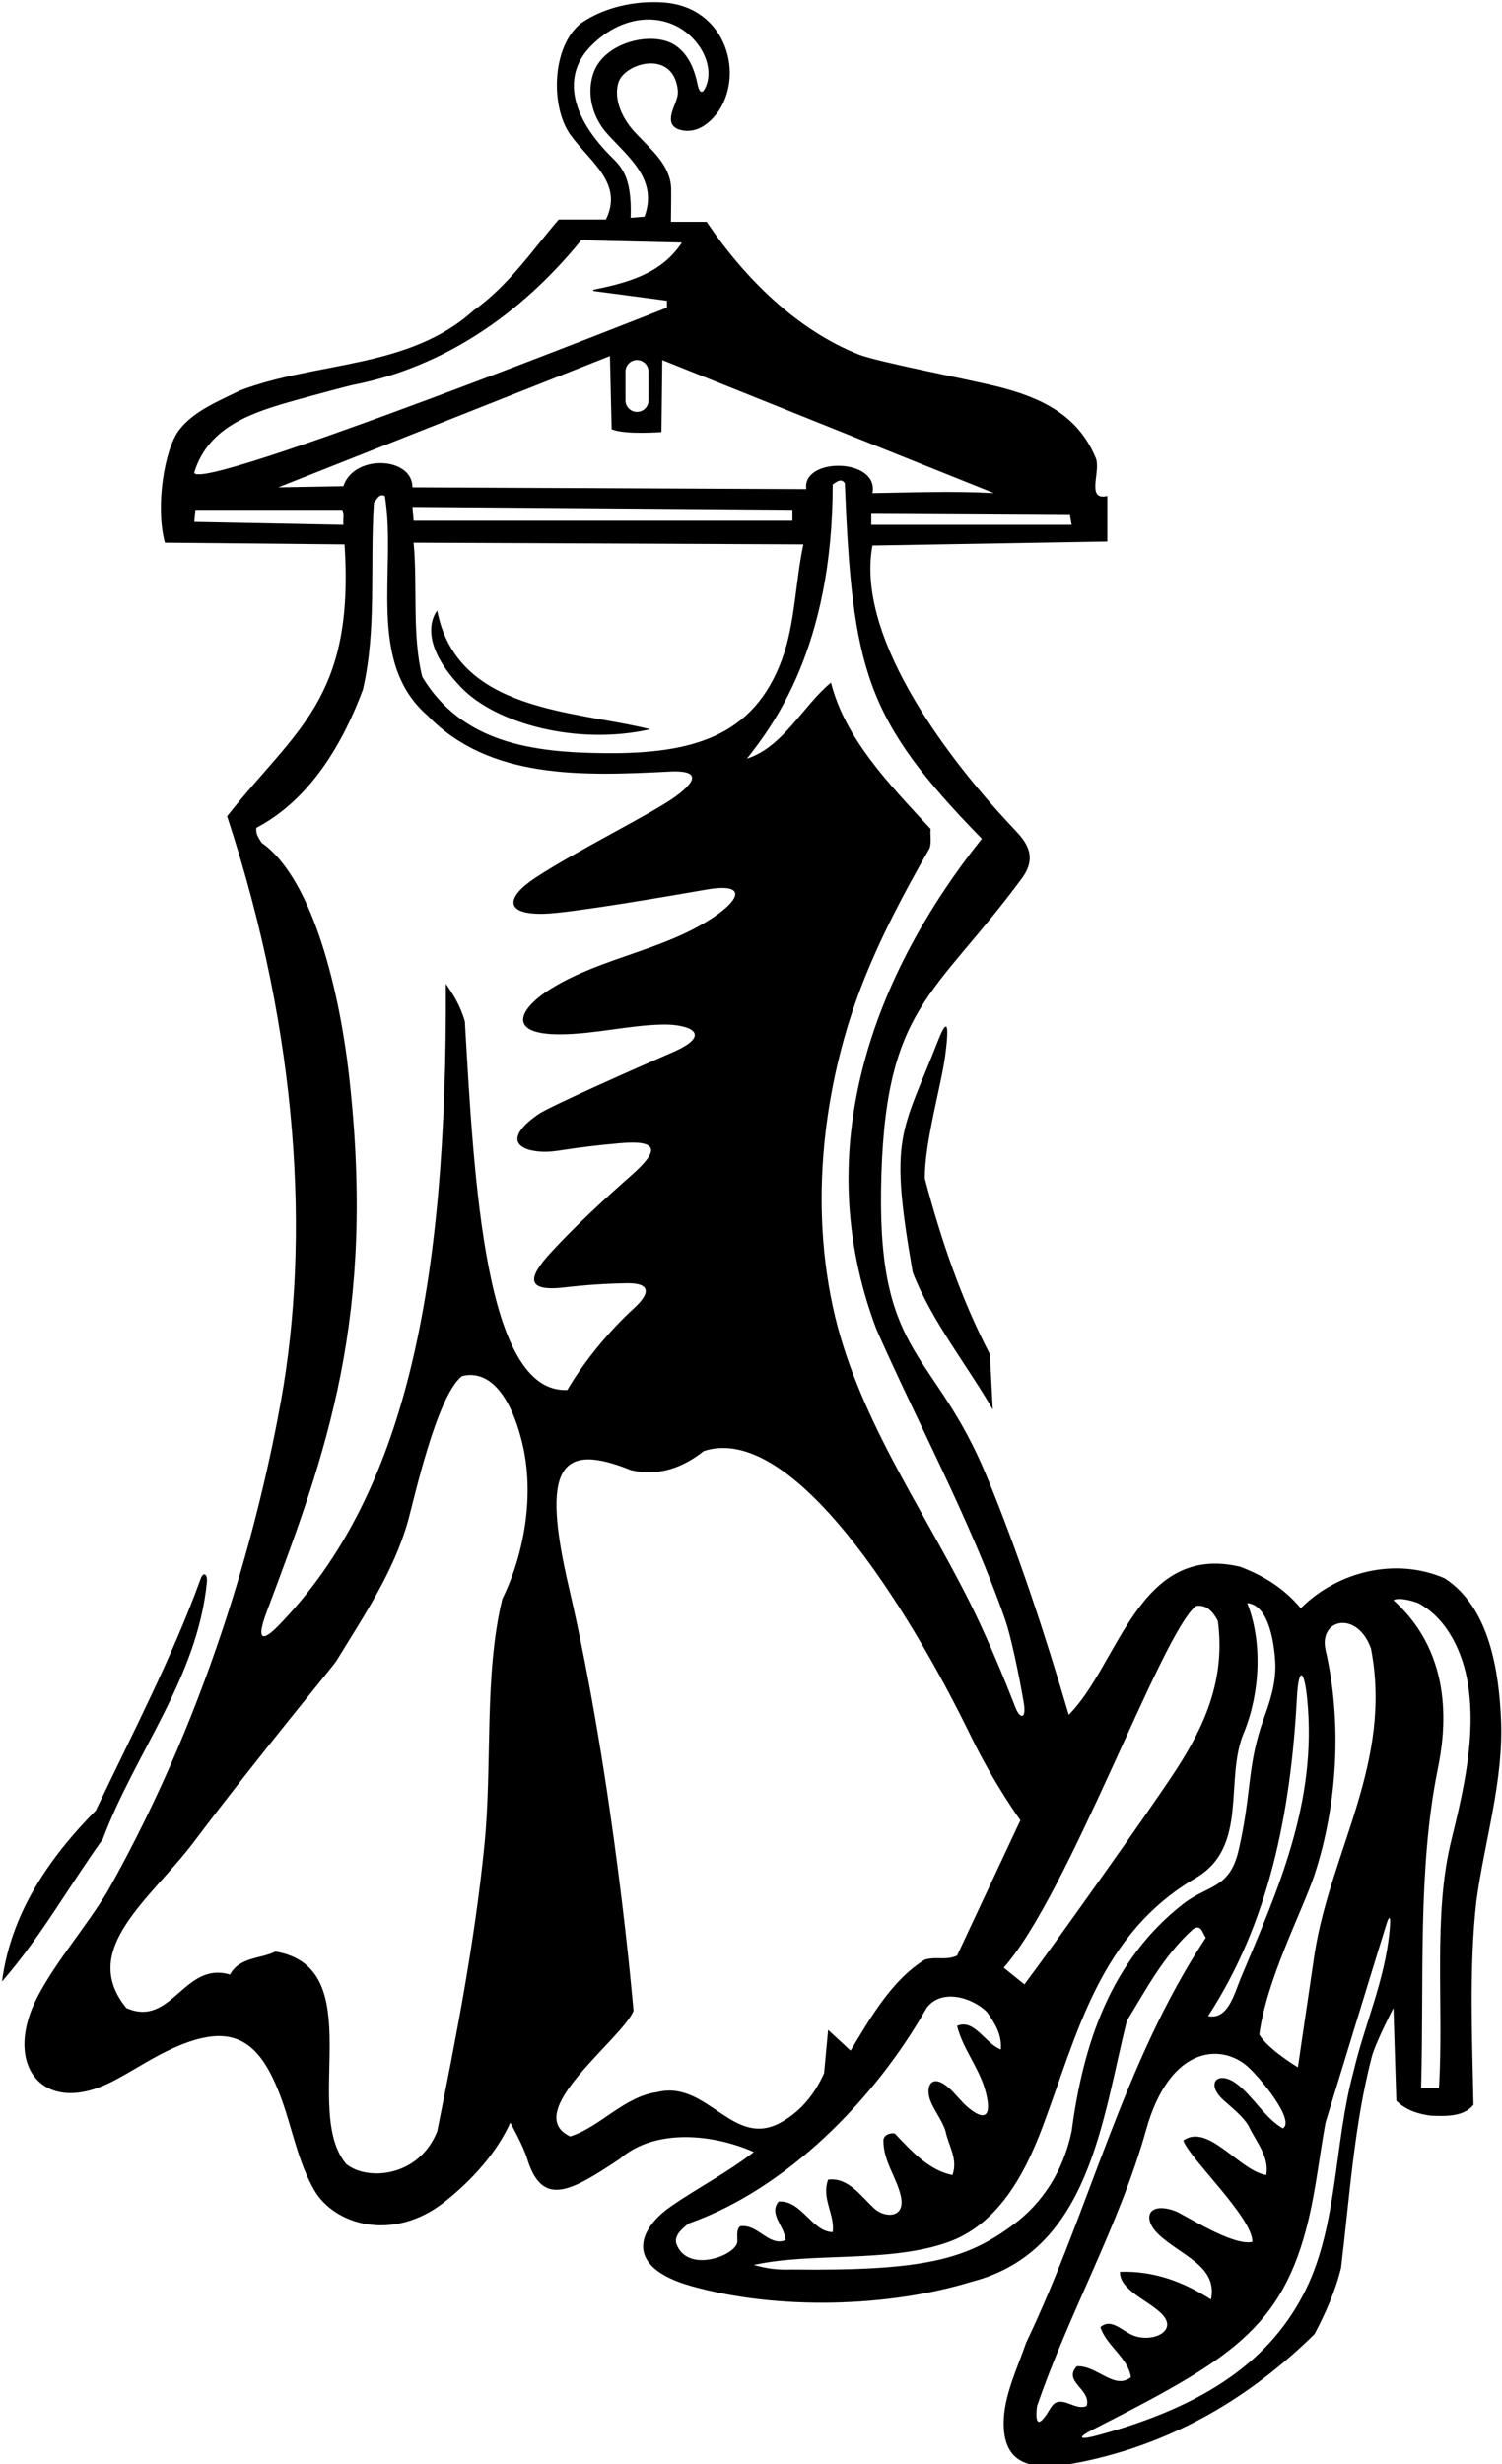 <?xml version="1.0" encoding="UTF-8"?>
<svg xmlns="http://www.w3.org/2000/svg" xmlns:xlink="http://www.w3.org/1999/xlink" width="347pt" height="569pt" viewBox="0 0 347 569" version="1.1">
<g id="surface1">
<path style=" stroke:none;fill-rule:nonzero;fill:rgb(0%,0%,0%);fill-opacity:1;" d="M 346.762 396.746 C 346.273 386.395 344.305 371.258 333.758 364.438 C 322.453 359.516 309.02 362.84 300.508 371.352 C 296.52 366.562 291.73 363.77 286.543 361.773 C 263.004 356.188 258.48 384.387 246.91 395.957 C 241.391 377.234 235.328 358.73 227.941 340.836 C 216.066 312.047 203.031 313.613 203.547 274.996 C 204.117 232.203 215.719 230.441 236.094 202.797 C 239.93 197.59 236.789 194.078 234.32 191.473 C 216.742 172.895 197.812 146.012 201.559 125.965 L 255.82 125.035 L 255.82 114.527 C 250.633 115.727 254.625 108.41 253.027 105.484 C 248.883 95.676 240.285 91.797 230.887 89.371 C 224.609 87.754 202.812 83.602 198.469 81.887 C 184.164 76.242 172.027 64.277 163.254 51.219 L 155.008 51.219 C 155.008 51.219 155.094 44.336 155.051 43.402 C 154.805 38.074 150.48 34.613 146.781 30.648 C 142.98 26.57 141.895 22.176 142.879 19.039 C 144.289 14.547 155.512 11.262 156.59 20.781 C 156.855 23.105 154.898 25.219 155.008 27.68 C 155.141 29.539 156.867 30.074 158.465 30.207 C 161.391 30.34 163.652 28.609 165.516 26.348 C 172.207 17.598 167.938 1.613 153.316 0.574 C 146.613 0.098 139.547 1.703 134.258 5.336 C 127.402 10.746 127.145 24.719 131.797 31.152 C 136.312 37.395 144.113 42.328 139.977 50.688 L 129.07 50.688 C 123.086 57.605 117.633 65.852 109.387 71.703 C 94.359 85.27 73.078 83.406 55.391 90.188 C 50.684 92.543 44.715 94.895 41.363 99.312 C 37.961 103.797 35.848 117.039 38.098 125.301 L 79.598 125.699 C 81.965 161.496 68.184 168.508 52.465 188.477 C 69.219 239.324 71.512 286.547 64.969 323.137 C 60.352 348.965 49.473 393.066 24.801 436.789 C 19.871 444.961 13.316 452.371 8.859 460.691 C 0.34 476.598 9.738 488.82 25.75 480.719 C 30 478.57 34.156 475.758 38.449 473.66 C 53.254 466.438 59.914 470.344 65.141 484.977 C 67.598 491.859 68.91 499.207 72.488 505.523 C 77.234 513.91 90.922 517.711 102.695 508.43 C 109.027 503.434 114.734 497.102 117.898 490.121 C 117.898 490.121 120.871 495.473 121.758 498.371 C 125.234 509.762 131.719 506.133 143.172 498.5 C 151.414 491.316 164.848 492.781 174.16 496.902 C 167.988 501.703 161.23 505.125 154.898 509.535 C 147.375 514.773 143.969 523.434 159.746 527.867 C 179.816 533.508 205.41 532.73 224.566 526.828 C 251.832 519.781 254.625 489.191 260.344 466.578 C 264.863 459.266 268.723 451.684 275.637 445.434 C 277.5 444.234 277.766 446.23 278.562 447.43 C 259.414 476.422 251.832 510.07 237.066 540.926 C 235.145 546.598 231.84 553.219 231.867 559.609 C 231.922 570.473 240.16 570.707 252.094 567.984 C 271.473 563.562 288.609 553.781 303.699 538.934 C 306.227 534.145 308.488 529.09 309.82 523.637 C 311.793 507.285 312.863 490.48 316.914 474.941 C 317.773 471.648 321.922 463.652 321.922 463.652 L 322.59 485.066 C 324.715 487.195 327.508 488.125 330.566 488.523 C 334.156 488.656 338.148 488.789 340.41 485.996 C 340.145 471.766 339.344 454.078 341.074 439.047 C 342.938 425.082 347.445 411.219 346.762 396.746 Z M 306.227 380.93 C 304.684 373.723 313.57 371.805 316.734 380.66 C 321.789 406.863 307.426 427.344 303.699 451.152 L 299.844 477.352 C 299.844 477.352 292.797 473.098 290.934 469.773 C 292.555 457.121 300.988 441.027 303.645 433 C 309.008 416.816 310.09 397.613 306.227 380.93 Z M 299.617 392.039 C 300.004 384.82 301.285 385.277 301.984 392.211 C 304.395 416.219 295.137 436.574 286.656 456.738 C 285.18 460.25 283.723 466.48 279.098 465.516 C 293.121 443.977 298.188 418.781 299.617 392.039 Z M 276.305 370.82 C 278.828 370.422 280.293 372.281 281.355 374.277 C 283.145 387.711 278.328 398.375 271.902 408.363 C 266.363 416.969 242.789 450.09 236.668 458.199 L 231.883 454.344 C 247.043 437.188 268.191 377.336 276.305 370.82 Z M 226.828 193.664 C 202.172 224.605 186.535 264.863 202.488 306.98 C 212.367 329.316 224.156 350.965 232.254 374.09 C 233.406 377.383 235.328 386.105 236.527 393.266 C 237.164 397.09 235.598 396.867 234.625 394.352 C 229.488 381.055 225.066 372.027 224.066 370.035 C 212.789 347.539 197.836 326.688 192.434 301.84 C 186.562 274.828 191.371 247.48 199.039 227.656 C 203.289 216.668 208.812 206.23 214.723 195.926 C 215.258 194.594 214.855 192.863 214.988 191.402 C 205.281 180.895 195.305 170.652 191.98 157.621 C 185.598 162.809 180.941 172.516 172.562 175.176 C 178.414 167.73 192.379 149.641 192.379 111.867 C 193.176 111.336 194.375 110.273 195.172 111.602 C 196.922 154.605 199.852 166.086 226.828 193.664 Z M 185.598 125.699 C 183.727 134.469 183.703 143.957 180.656 152.27 C 174.102 170.121 159.871 174.078 139.848 173.914 C 123.266 173.777 106.781 171.637 97.551 156.289 C 95.156 146.715 96.488 135.543 95.555 125.301 Z M 95.289 117.055 L 183.07 117.719 L 183.07 120.246 L 95.555 120.246 Z M 247.176 118.918 L 247.574 121.18 L 201.289 121.18 L 201.289 118.652 Z M 140.816 35.785 C 131.07 25.828 130.539 16.906 136.258 10.898 C 144.488 2.25 155.719 2.664 161.355 10.398 C 163.578 13.449 164.309 17.137 163.066 20.012 C 162.473 21.395 161.68 22.059 161.113 19.301 C 160.152 14.656 158.227 11.93 155.949 10.438 C 150.781 7.047 139.637 9.66 137.109 16.836 C 135.551 21.27 136.59 26.816 140.332 30.938 C 145.344 36.453 152.043 41.492 148.891 50.023 L 145.695 50.289 C 146.078 40.242 143.203 38.223 140.816 35.785 Z M 68.223 92.43 C 71.516 91.504 80.367 89.109 81.668 88.855 C 102.238 84.824 120.25 72.738 134.258 55.477 L 157.535 56.008 C 152.746 63.324 144.766 65.316 137.051 66.914 L 137.051 67.18 L 154.074 69.441 L 154.074 71.035 C 154.074 71.035 44.75 114.395 44.883 109.074 C 48.176 98.402 58.348 95.211 68.223 92.43 Z M 149.82 85.801 L 149.82 92.449 C 149.82 93.918 148.629 95.109 147.16 95.109 C 145.691 95.109 144.5 93.918 144.5 92.449 L 144.5 85.801 C 144.5 84.332 145.691 83.141 147.16 83.141 C 148.629 83.141 149.82 84.332 149.82 85.801 Z M 79.328 121.18 L 44.883 120.512 L 45.148 117.719 C 56.453 117.719 68.156 117.719 79.062 117.719 C 79.598 118.652 79.195 119.98 79.328 121.18 Z M 79.328 112.266 L 64.301 112.531 L 140.91 82.211 L 141.309 99.102 C 144.234 100.43 152.812 99.766 152.812 99.766 L 153.012 83.141 L 229.621 113.863 C 219.91 113.332 210.336 113.73 201.559 113.863 C 203.109 105.699 185.273 105.516 186.262 112.934 L 95.289 112.531 C 95.289 105.418 81.746 104.82 79.328 112.266 Z M 116.039 369.223 C 111.781 386.914 113.777 407.262 111.914 426.016 C 109.652 448.625 105.398 470.305 101.008 492.117 C 96.871 502.594 85.02 503.715 79.996 499.695 C 69.551 487.281 85.652 454.348 63.637 450.617 C 60.176 452.348 55.391 451.816 53.129 455.938 C 42.488 452.746 39.695 468.309 29.188 463.652 C 18.102 450.047 34.738 438.672 44.906 425.152 C 59.879 405.25 77.023 384.641 77.699 383.539 C 84.066 373.117 90.945 362.926 94.246 351.262 C 95.605 346.453 100.875 322.273 106.727 317.754 C 112.109 316.348 117.523 320.562 120.605 333.008 C 123.566 344.969 121.148 358.812 116.039 369.223 Z M 107.395 235.824 C 106.262 232.102 104.867 229.84 103.004 227.18 C 103.328 298.016 93.453 345.273 64.492 375.203 C 62.066 377.715 58.395 380.727 61.695 371.953 C 75.379 335.562 87.004 304.234 80.605 248.066 C 78.598 230.422 72.695 203.195 60.445 194.594 C 59.777 193.531 58.98 192.465 59.246 191.137 C 71.883 184.484 79.328 171.32 83.852 159.215 C 87.043 145.383 85.449 130.887 86.379 116.125 C 87.043 115.324 87.578 113.863 88.906 114.527 C 91.699 131.551 84.516 152.832 98.746 165.199 C 113.039 179.996 134.543 179.188 154.785 178.156 C 160.367 177.871 162.156 179.43 156.125 183.871 C 150.832 187.766 133.082 196.461 123.52 202.793 C 116.902 207.176 116.367 211.297 125.883 210.984 C 132.027 210.785 154.449 206.941 163.051 205.434 C 172.379 203.801 171.309 207.473 164.691 211.883 C 153.293 219.473 139.215 221.012 127.535 228.137 C 119.805 232.852 116.785 238.918 129.539 238.824 C 137.555 238.766 145.234 236.711 153.141 236.57 C 159.363 236.461 164.934 238.84 155.383 242.973 C 147.609 246.34 126.816 255.543 124.285 257.328 C 114.121 264.492 122.469 266.715 128.875 265.707 C 133.57 264.969 138.312 264.398 143.137 263.973 C 152.375 263.152 152.203 265.762 146.027 271.227 C 139.781 276.758 133.027 282.93 127.188 289.297 C 122.316 294.609 120.906 298.387 130.496 297.258 C 135.285 296.695 140.125 296.375 144.832 296.301 C 149.805 296.219 150.684 298.195 146.555 301.992 C 140.5 307.562 135.016 314.254 131.066 320.945 C 112.008 321.91 109.52 272.586 107.395 235.824 Z M 151.816 483.07 C 144.102 484.137 138.781 491.051 131.73 493.312 C 120.156 487.859 143.574 470.969 146.363 464.316 C 146.363 464.316 141.957 411.707 131.43 366.535 C 125.027 339.078 129.133 332.734 145.695 339.434 C 152.215 341.027 157.934 338.766 162.59 335.043 C 183.098 328.355 209.738 370.953 224.281 400.859 C 229.781 412.164 235.738 420.297 235.738 420.297 L 221.105 451.551 C 218.582 452.746 216.32 451.684 213.66 452.48 C 205.945 457.27 201.023 466.047 196.504 473.496 L 191.316 468.707 L 190.387 478.684 C 188.391 483.203 185.332 487.195 180.809 489.855 C 169.371 496.637 163.652 480.145 151.816 483.07 Z M 170.969 514.059 C 170.102 514.793 170.367 516.289 170.352 517.535 C 170.309 520.742 158.633 525.199 156.203 517.918 C 155.805 515.922 157.934 514.328 159.129 513.395 C 181.738 505.414 202.09 484.801 214.059 463.652 C 217.52 458.996 224.699 461.258 228.023 464.586 C 229.887 467.242 231.48 469.773 231.215 473.23 C 227.625 471.898 225.098 466.047 221.105 467.777 C 222.367 472.91 226.027 477.27 227.508 482.293 C 229.07 487.574 228.359 490.473 223.738 486.703 C 222.086 485.352 220.742 483.402 219.098 482.004 C 214.973 478.496 213.758 482.051 214.945 485.078 C 215.863 487.426 217.73 489.723 218.445 492.117 C 219.113 495.441 221.371 498.5 220.043 502.223 C 214.723 501.16 210.734 496.902 206.742 492.648 C 205.547 492.383 204.086 493.047 204.086 494.242 C 204.086 499.031 207.004 502.547 208.066 506.867 C 209.406 512.301 204.383 512.191 201.977 509.941 C 198.723 506.906 195.914 502.711 191.316 503.285 C 189.719 507.676 192.914 511.266 192.379 515.391 C 187.594 515.391 185.195 507.941 179.879 508.344 C 177.484 511.266 181.34 514.059 181.473 517.254 C 177.617 518.848 175.09 513.395 170.969 514.059 Z M 273.305 439.648 C 256.43 452.836 250.215 472.238 247.574 492.117 C 245.656 501.191 240.996 508.605 234.004 513.758 C 223.215 521.707 213.516 524.398 182.805 524.035 C 179.613 524.168 176.82 523.77 174.16 522.973 C 187.742 519.996 204.965 522.547 218.691 517.844 C 230.379 513.84 236.625 502.398 240.906 490.988 C 248.895 469.703 253.949 446.629 276.305 433.598 C 288.672 426.281 282.688 410.719 287.477 399.812 C 291.066 390.902 291.73 379.199 288.141 370.152 C 294.258 370.688 294.621 383.773 294.633 384.387 C 294.715 388.898 293.406 392.828 292.004 396.703 C 288.012 407.746 289.285 413.676 286.141 427.277 C 284.07 436.219 278.992 435.203 273.305 439.648 Z M 243.719 554.891 C 243.203 555.234 242.828 555.809 242.48 556.391 C 238.438 563.168 239.594 555.559 239.594 555.559 C 247.035 533.887 258.578 513.879 264.789 491.762 C 270.176 472.57 281.895 471.703 288.141 477.086 C 291.004 479.555 299.285 489.602 296.387 491.449 C 292.324 489.184 289.668 484.227 285.848 481.262 C 281.469 477.867 278.266 480.957 282.684 484.953 C 284.691 486.77 286.984 488.512 288.406 490.785 C 290.137 494.508 293.328 497.969 292.527 502.223 C 286.348 501.227 279.117 490.141 273.379 494.242 C 274.84 498.5 289.34 511.93 289.34 517.652 C 284.684 518.715 273.441 511.199 271.348 510.469 C 265.141 508.301 263.805 512.324 267.734 516.004 C 272.836 520.785 281.391 523.273 279.762 530.953 C 273.512 526.961 266.727 524.301 258.746 524.566 C 258.617 528.781 265.309 531.156 268.402 534.297 C 272.219 538.168 266.449 540.918 262.031 539.348 C 259.289 538.371 256.809 535.105 254.227 537.336 C 255.555 541.594 260.609 544.383 261.273 548.906 C 257.418 551.965 253.43 546.113 248.773 546.379 C 245.445 549.969 252.23 551.699 251.031 555.559 C 248.508 556.621 245.98 553.562 243.719 554.891 Z M 321.039 445.715 C 319.969 457.383 315.199 467.512 312.613 478.684 C 308.23 494.938 309.047 513.594 301.719 528.582 C 293.852 544.672 278.883 555.473 253.57 562.316 C 249.449 563.43 248.516 563.012 252.562 560.945 C 283.887 544.949 296.348 537.836 302.367 512.254 C 304.066 505.039 304.883 497.445 306.227 490.121 C 306.227 490.121 320.254 444.281 320.508 443.648 C 320.914 442.629 321.383 441.996 321.039 445.715 Z M 335.355 424.684 C 330.965 442.109 333.629 463.121 332.43 482.141 L 328.309 482.141 C 329.031 457.453 327.445 431.668 332.164 408.484 C 333.777 400.555 336.383 382.48 321.922 369.488 C 323.117 368.824 325.914 369.488 327.641 370.152 C 334.504 373.777 338.012 381.836 339.117 388.742 C 341.047 400.809 338.152 413.266 335.355 424.684 Z M 106.508 158.703 C 95.457 147.191 101.008 140.996 101.008 140.996 C 105.531 164.535 132.797 164.004 150.219 168.395 C 133.355 172.203 114.59 167.121 106.508 158.703 Z M 218.363 243.742 C 217.441 250.723 213.566 263.844 213.66 272.133 C 217.383 286.23 222.039 299.93 228.688 312.699 L 229.355 325.469 C 223.367 315.094 215.258 305.117 210.867 293.812 C 205.32 262.008 208.195 262.027 216.746 240.191 C 217.973 237.051 219.688 233.73 218.363 243.742 Z M 23.734 424.684 C 15.887 435.59 9.504 447.16 0.461 457.535 C 2.457 442.242 10.836 429.473 22.141 418.035 C 30.582 400.297 39.699 382.895 46.383 364.484 C 46.969 362.879 47.98 363.422 47.801 365.258 C 45.648 387.469 31.23 404.66 23.734 424.684 "/>
</g>
</svg>
